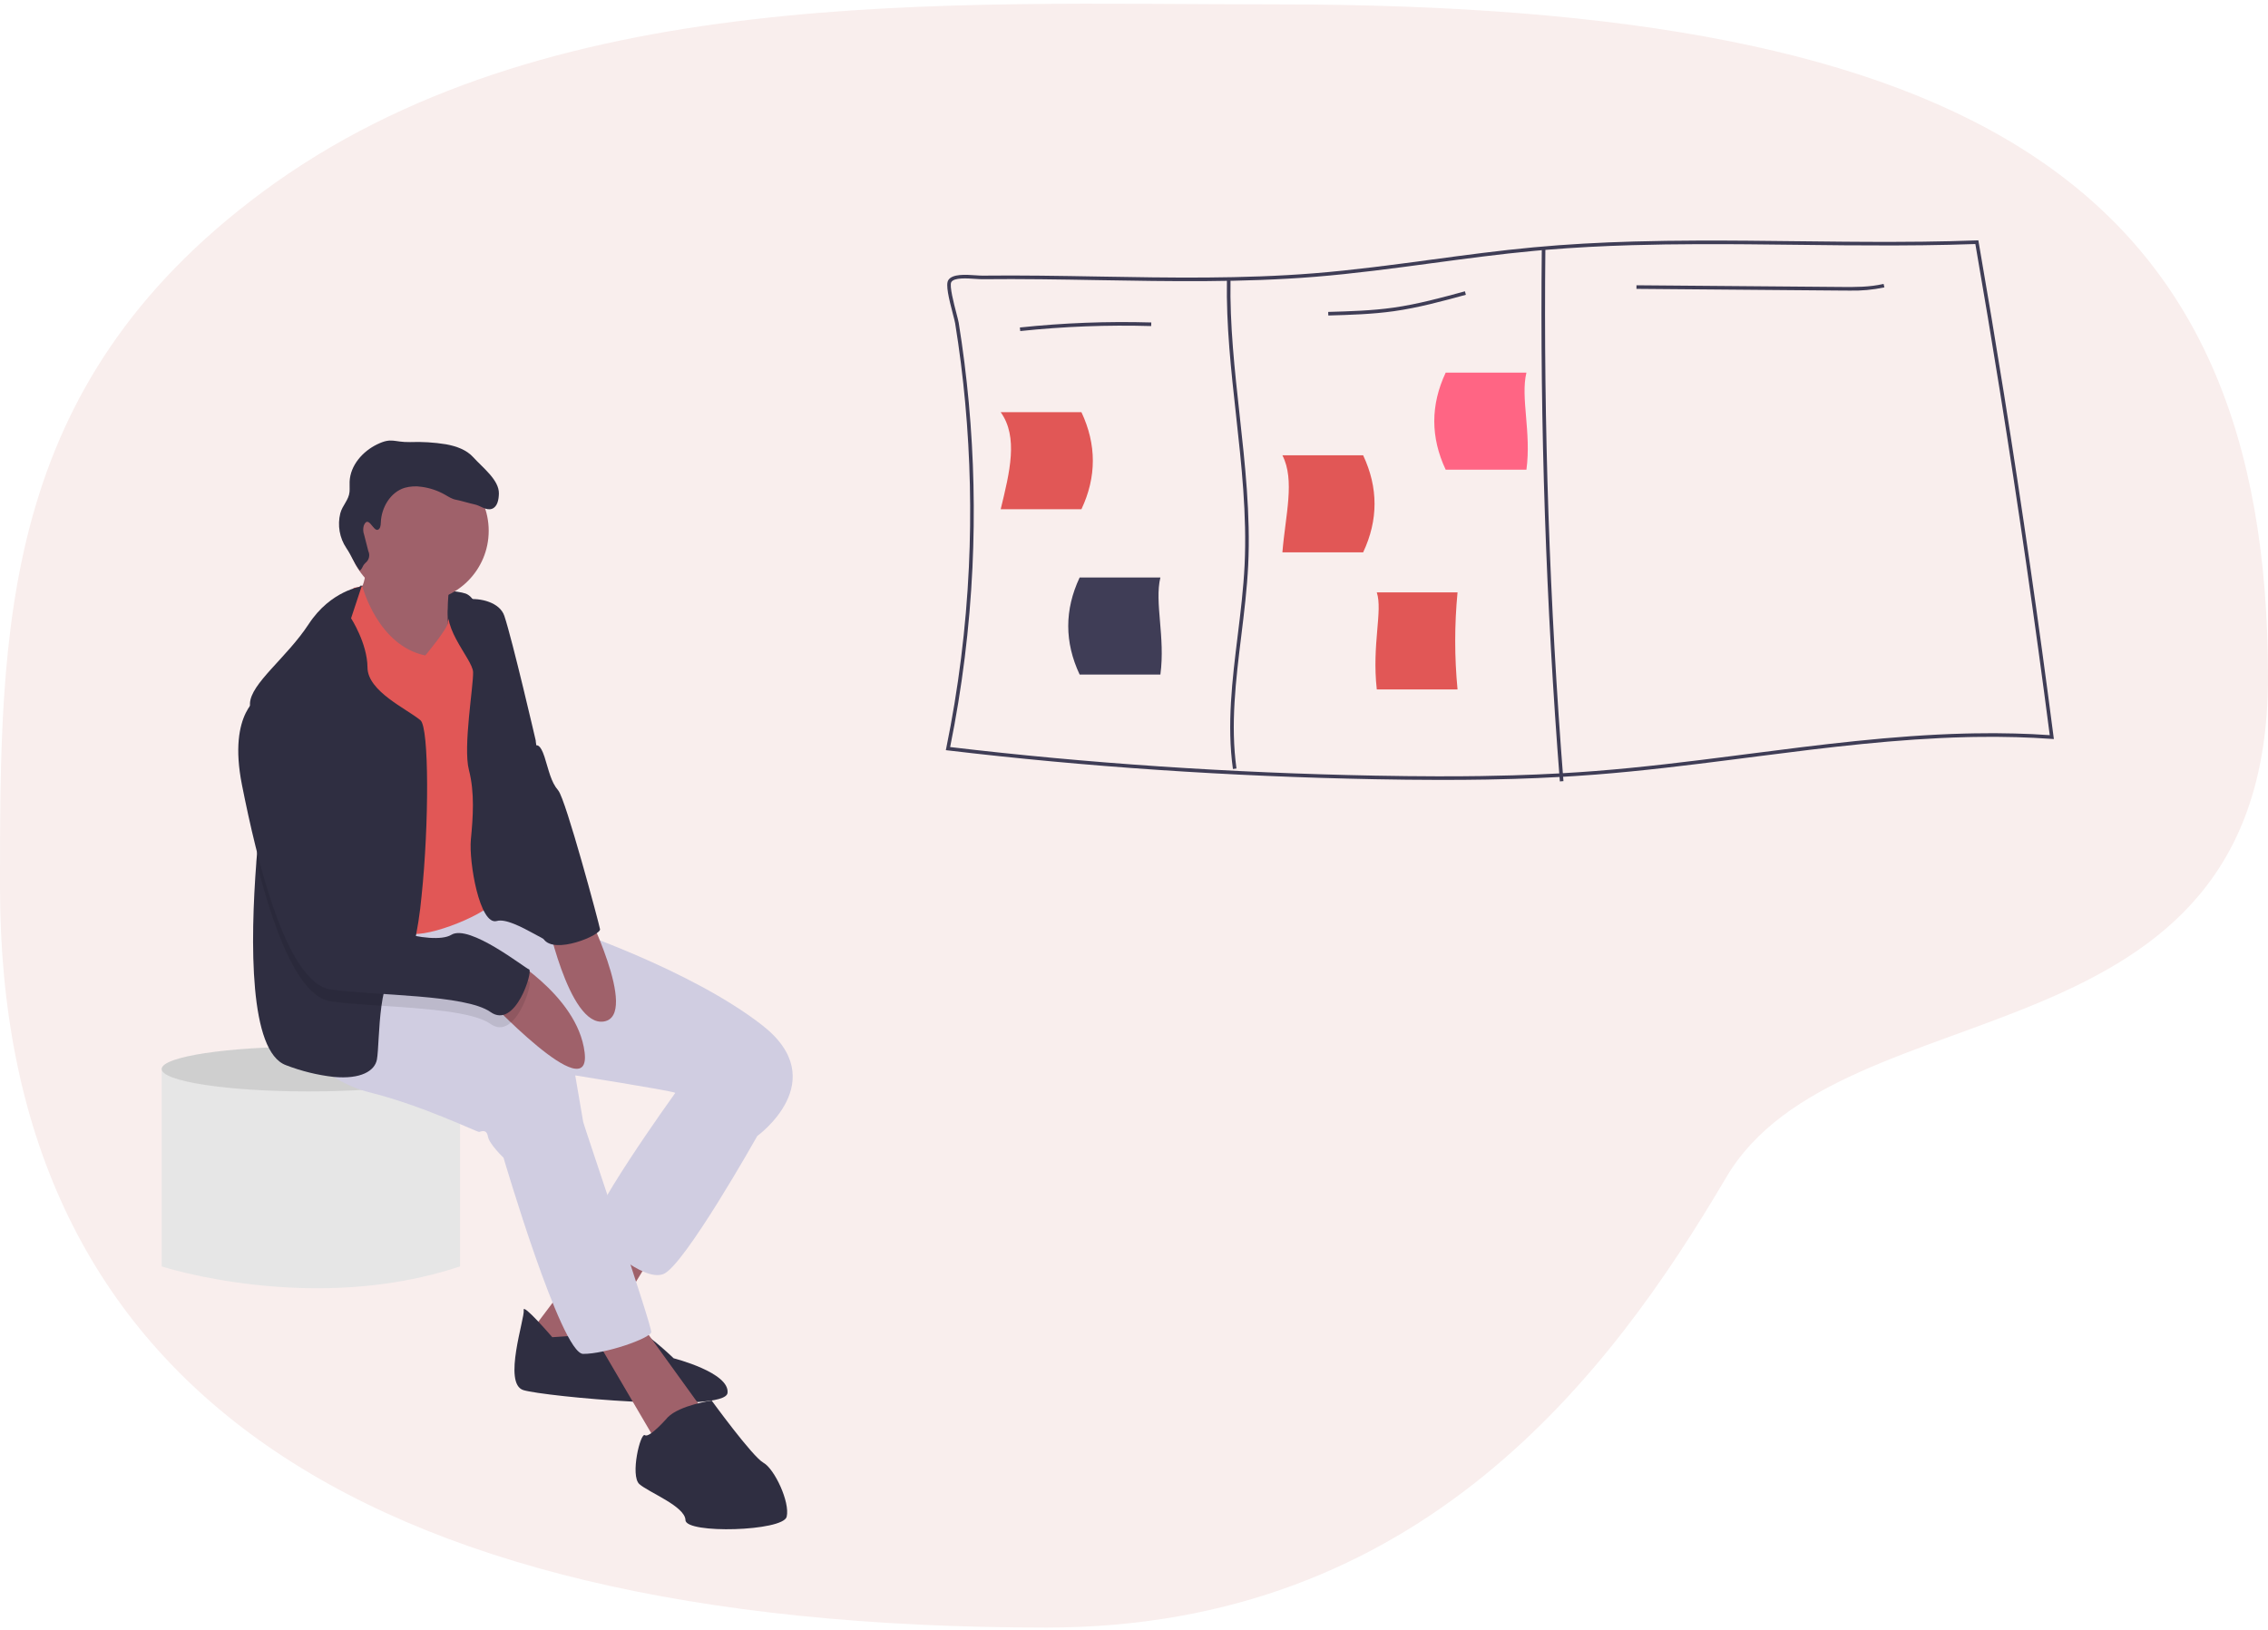 <svg width="519" height="373" viewBox="0 0 519 373" fill="none" xmlns="http://www.w3.org/2000/svg">
<path d="M519 155C519 245.5 421.5 224.5 395 269.5C368.5 314.5 325.096 372.5 239.5 372.5C78.233 372.5 0 314.561 0 203C0 143.789 0 88.5 60 44C124.815 -4.071 216.325 1 292 1C453.267 1 519 43.438 519 155Z" fill="#F9EEED"/>
<path d="M42.364 244.424H37V289.848C37 289.848 71.621 301.082 105.266 289.848V244.424H42.364Z" fill="#E6E6E6"/>
<path d="M70.645 249.797C89.227 249.797 104.291 247.501 104.291 244.669C104.291 241.836 89.227 239.54 70.645 239.54C52.063 239.54 37 241.836 37 244.669C37 247.501 52.063 249.797 70.645 249.797Z" fill="#E6E6E6"/>
<path opacity="0.1" d="M70.645 249.797C89.227 249.797 104.291 247.501 104.291 244.669C104.291 241.836 89.227 239.54 70.645 239.54C52.063 239.54 37 241.836 37 244.669C37 247.501 52.063 249.797 70.645 249.797Z" fill="black"/>
<path d="M82.484 134.041C82.484 134.041 103.133 134.604 106.543 135.846C109.953 137.089 111.478 145.976 111.478 145.976L95.446 151.024L83.454 150.344L74.43 150.982L79.469 137.763L82.484 134.041Z" fill="#2F2E41"/>
<path d="M83.374 127.255C83.374 127.255 84.733 132.51 81.718 136.232C78.703 139.953 94.68 153.214 94.68 153.214L103.108 151.763C103.108 151.763 101.251 135.614 103.746 131.524C106.241 127.435 83.374 127.255 83.374 127.255Z" fill="#9F616A"/>
<path d="M139.429 280.923L120.832 305.626L133.524 313.049L150.991 284.423L139.429 280.923Z" fill="#9F616A"/>
<path d="M126.384 306.043C126.384 306.043 119.536 298.073 119.841 299.85C120.146 301.627 114.968 316.701 119.786 318.159C124.603 319.617 165.914 323.484 166.483 318.811C167.051 314.139 154.158 310.868 154.158 310.868C154.158 310.868 146.499 303.495 144.801 304.245C143.103 304.995 126.384 306.043 126.384 306.043Z" fill="#2F2E41"/>
<path d="M135.256 304.516L150.11 329.865L161.326 323.359L146.347 302.607L135.256 304.516Z" fill="#9F616A"/>
<path d="M158.705 244.209L154.297 250.458C154.297 250.458 133.281 279.694 135.513 282.055C137.745 284.416 147.04 293.337 151.767 291.609C156.494 289.88 173.289 259.997 173.289 259.997L168.908 242.452L158.705 244.209Z" fill="#D0CDE1"/>
<path d="M68.174 238.294C68.174 238.294 72.881 247.091 84.81 250.069C96.739 253.048 109.201 259.136 109.645 259.06C110.088 258.984 111.343 258.31 111.648 260.088C111.953 261.865 115.225 264.962 115.225 264.962C115.225 264.962 128.401 309.813 133.434 309.862C138.466 309.91 148.807 306.3 149.022 304.891C149.237 303.481 133.614 257.678 133.461 256.79L131.631 246.125C131.631 246.125 152.294 249.43 154.221 250.013C156.148 250.596 173.289 259.997 173.289 259.997C173.289 259.997 190.763 247.382 174.419 234.641C158.074 221.901 129.981 212.556 129.981 212.556L119.903 209.716L111.12 209.191L109.826 204.223L89.024 205.426L67.315 214.653L68.174 238.294Z" fill="#D0CDE1"/>
<path d="M95.629 137.716C104.578 137.716 111.833 130.449 111.833 121.485C111.833 112.521 104.578 105.254 95.629 105.254C86.68 105.254 79.425 112.521 79.425 121.485C79.425 130.449 86.68 137.716 95.629 137.716Z" fill="#9F616A"/>
<path d="M80.969 134.531L82.918 134.195C82.918 134.195 86.438 147.771 97.328 150.014C97.328 150.014 102.701 143.566 102.471 142.478C102.242 141.39 106.727 135.586 109.111 138.835C111.495 142.085 108.529 199.323 110.532 200.35C112.535 201.378 116.833 202.468 113.374 206.266C109.915 210.063 96.177 215.174 93.134 213.41C90.091 211.647 83.874 196.705 81.184 191.679C78.495 186.652 74.191 169.551 74.191 169.551C74.191 169.551 68.694 150.826 72.076 146.584C75.459 142.342 80.969 134.531 80.969 134.531Z" fill="#E15756"/>
<path d="M96.478 204.997C96.115 208.984 95.495 212.943 94.621 216.85C93.827 220.029 92.901 221.948 91.845 221.866C89.151 221.664 87.926 225.623 87.295 230.186C86.62 235.028 86.62 240.551 86.25 242.503C85.76 245.082 82.625 247.05 76.36 246.472C72.629 246.047 68.967 245.147 65.462 243.795C57.004 240.714 57.254 215.732 58.669 197.194C59.535 185.832 60.836 176.885 60.836 176.885C60.836 176.885 58.267 169.208 57.445 163.947C57.281 162.987 57.199 162.014 57.2 161.041C57.325 156.444 65.583 150.568 70.645 142.831C75.713 135.095 82.744 134.226 82.744 134.226L80.339 141.5C80.339 141.5 84.067 147.263 84.094 152.748C84.122 158.233 93.021 162.191 96.216 164.846C98.225 166.515 98.176 188.787 96.478 204.997Z" fill="#2F2E41"/>
<path d="M103.514 136.825C103.514 136.825 104.098 137.517 106.771 137.18C109.978 136.775 114.387 137.886 115.411 140.953C117.29 146.577 122.586 169.454 122.586 169.454C122.586 169.454 124.79 195.608 125.781 201.385C126.772 207.161 126.28 212.278 127.257 215.312C128.235 218.346 117.609 209.654 113.693 210.786C109.776 211.917 107.26 197.254 107.752 192.137C108.244 187.02 108.66 181.458 107.302 176.203C105.943 170.947 108.352 157.036 108.262 153.85C108.172 150.663 99.626 142.631 103.514 136.825Z" fill="#2F2E41"/>
<path d="M114.979 218.112C114.979 218.112 132.136 227.488 133.778 240.833C135.42 254.178 110.83 227.912 110.83 227.912L114.979 218.112Z" fill="#9F616A"/>
<path d="M124.773 208.649C124.773 208.649 130.03 235.193 138.22 233.783C146.41 232.373 133.645 207.122 133.645 207.122L124.773 208.649Z" fill="#9F616A"/>
<path d="M152.821 324.366C152.821 324.366 148.627 329.205 147.587 328.469C146.548 327.733 144.156 337.752 146.312 339.668C148.468 341.584 156.772 344.729 156.862 347.916C156.952 351.103 179.222 350.471 180.02 347.132C180.817 343.792 177.226 336.176 174.703 334.78C172.18 333.385 162.851 320.54 162.851 320.54C162.851 320.54 155.545 321.609 152.821 324.366Z" fill="#2F2E41"/>
<path opacity="0.1" d="M112.246 234.346C108.267 231.533 97.158 230.835 87.295 230.186C82.968 229.908 78.88 229.635 75.739 229.194C72.713 228.774 69.991 226.004 67.574 221.877C63.911 215.623 60.95 206.245 58.669 197.194C59.535 185.832 60.836 176.885 60.836 176.885C60.836 176.885 58.267 169.208 57.445 163.947C58.024 163.139 58.77 162.466 59.633 161.973C70.094 157.475 80.083 201.742 81.351 208.688C81.373 208.802 81.389 208.911 81.405 209.004C82.02 212.581 88.666 215.639 94.621 216.85C98.29 217.597 101.703 217.646 103.276 216.675C107.407 214.135 120.112 224.303 121.075 224.592C122.039 224.886 117.962 238.397 112.246 234.346Z" fill="black"/>
<path d="M59.635 159.248C59.635 159.248 52.031 162.844 55.372 179.653C58.713 196.462 65.443 225.04 75.737 226.47C86.03 227.9 106.526 227.574 112.244 231.621C117.963 235.669 122.038 222.158 121.075 221.866C120.111 221.575 107.406 211.41 103.275 213.951C99.144 216.493 82.397 212.056 81.406 206.28C80.415 200.503 70.267 154.672 59.635 159.248Z" fill="#2F2E41"/>
<path d="M114.427 151.187L122.784 170.61C122.784 170.61 123.625 170.19 124.603 173.224C125.58 176.258 126.037 178.924 127.749 180.917C129.462 182.909 137.079 211.334 137.308 212.667C137.537 214 126.787 218.596 124.385 214.892C121.983 211.188 114.427 151.187 114.427 151.187Z" fill="#2F2E41"/>
<path d="M86.41 121.259C87.031 121.093 87.122 120.267 87.143 119.624C87.255 116.177 89.326 112.641 92.62 111.638C93.883 111.291 95.206 111.218 96.5 111.424C98.347 111.671 100.131 112.267 101.756 113.181C102.614 113.664 103.455 114.245 104.428 114.393C105.07 114.49 107.852 115.301 108.492 115.415C109.899 115.665 111.206 116.926 112.556 116.457C113.847 116.008 114.133 114.333 114.164 112.964C114.235 109.846 110.409 106.995 108.327 104.675C106.748 102.915 104.369 102.102 102.044 101.68C99.328 101.243 96.575 101.075 93.826 101.179C90.105 101.245 89.695 100.068 86.339 101.681C82.984 103.293 80.165 106.503 80.005 110.227C79.971 111.003 80.051 111.782 79.986 112.556C79.827 114.444 78.339 115.66 77.869 117.496C77.534 118.842 77.484 120.244 77.722 121.611C77.96 122.978 78.482 124.28 79.254 125.433C80.499 127.268 80.849 128.629 82.348 130.621C83.248 129.687 82.722 129.767 83.622 128.833C84.025 128.525 84.311 128.087 84.43 127.593C84.55 127.099 84.498 126.579 84.281 126.12L83.325 122.385C83.08 121.719 83.051 120.991 83.243 120.307C84.267 117.771 85.375 121.536 86.41 121.259Z" fill="#2F2E41"/>
<path d="M469.934 168.649C466.567 142.61 462.777 116.377 458.61 90.297C456.737 78.608 454.794 66.96 452.779 55.354L452.717 55L452.36 55.016C448.242 55.169 444.108 55.267 439.96 55.313C437.71 55.341 435.461 55.356 433.214 55.358C425.802 55.374 418.407 55.288 411.152 55.206C403.724 55.119 396.201 55.033 388.642 55.058C383.719 55.074 378.779 55.136 373.844 55.276C366.19 55.494 358.536 55.897 350.944 56.604C343.106 57.332 335.173 58.397 327.499 59.43C318.761 60.606 309.727 61.819 300.797 62.539C284.381 63.863 267.644 63.571 251.458 63.292C242.724 63.139 233.695 62.983 224.814 63.082C224.428 63.086 223.894 63.053 223.278 63.008C221.016 62.852 217.915 62.634 216.996 64.127C216.367 65.138 217.107 68.231 218.055 71.867C218.301 72.805 218.515 73.619 218.577 74.018C219.55 80.04 220.322 86.176 220.88 92.255C222.022 104.745 222.3 117.299 221.714 129.827C221.058 143.747 219.325 157.596 216.532 171.248L216.441 171.688L216.885 171.742C248.346 175.489 281.231 177.71 314.634 178.343C319.623 178.438 324.32 178.491 328.784 178.495C329.215 178.499 329.642 178.499 330.065 178.499C333.584 178.499 336.959 178.471 340.215 178.417C342.305 178.38 344.348 178.332 346.345 178.273C349.979 178.162 353.474 178.014 356.878 177.825C357.153 177.812 357.424 177.796 357.695 177.78C358.66 177.726 359.619 177.667 360.573 177.603C362.113 177.504 363.639 177.396 365.151 177.278C375.65 176.463 386.281 175.147 396.645 173.823C397.807 173.671 398.965 173.521 400.119 173.375C400.899 173.276 401.679 173.173 402.463 173.074C418.083 171.067 434.047 169.097 449.999 168.706C450.615 168.69 451.235 168.674 451.851 168.665C455.054 168.608 458.254 168.624 461.451 168.715C464.136 168.789 466.819 168.922 469.499 169.114L470 169.146L469.934 168.649ZM461.028 167.876C457.945 167.793 454.861 167.782 451.777 167.843C451.063 167.851 450.352 167.867 449.638 167.888C432.959 168.32 416.288 170.467 400.012 172.56L398.275 172.782C397.836 172.84 397.392 172.898 396.953 172.955C386.47 174.3 375.708 175.637 365.09 176.459C363.882 176.554 362.671 176.64 361.448 176.723C360.187 176.809 358.918 176.887 357.633 176.961C357.362 176.978 357.087 176.994 356.812 177.01C353.391 177.196 349.873 177.344 346.218 177.451C343.832 177.525 341.385 177.579 338.876 177.615C335.62 177.664 332.241 177.685 328.718 177.673C324.279 177.664 319.607 177.615 314.651 177.52C281.432 176.891 248.723 174.687 217.427 170.977C220.175 157.425 221.883 143.681 222.535 129.868C223.124 117.301 222.845 104.709 221.697 92.181C221.139 86.082 220.363 79.928 219.39 73.887C219.316 73.447 219.11 72.657 218.852 71.657C218.314 69.613 217.201 65.352 217.694 64.558C218.355 63.489 221.282 63.695 223.225 63.831C223.857 63.872 224.399 63.909 224.822 63.904C233.691 63.806 242.716 63.962 251.446 64.114C267.648 64.394 284.405 64.686 300.862 63.358C309.814 62.638 318.859 61.42 327.609 60.244C335.271 59.216 343.196 58.151 351.022 57.422C351.622 57.365 352.217 57.312 352.817 57.262C353.092 57.237 353.367 57.213 353.638 57.192C360.212 56.641 366.831 56.304 373.45 56.111C378.541 55.962 383.633 55.897 388.708 55.88C396.238 55.855 403.74 55.942 411.143 56.028C418.378 56.115 425.745 56.197 433.131 56.18C435.41 56.176 437.689 56.164 439.968 56.131C444 56.086 448.021 55.993 452.032 55.851C453.974 67.039 455.849 78.276 457.657 89.565C461.853 115.752 465.672 142.1 469.056 168.254C466.383 168.065 463.707 167.939 461.028 167.876Z" fill="#3F3D56"/>
<path d="M282.138 175.999C280.723 165.878 281.992 155.55 283.218 145.562C283.874 140.225 284.551 134.706 284.812 129.281C285.362 117.846 284.084 106.238 282.848 95.012C281.732 84.879 280.578 74.401 280.763 64.046L281.584 64.061C281.4 74.363 282.551 84.814 283.664 94.921C284.904 106.179 286.186 117.82 285.633 129.321C285.37 134.776 284.69 140.31 284.033 145.663C282.813 155.598 281.552 165.871 282.951 175.885L282.138 175.999Z" fill="#3F3D56"/>
<path d="M356.955 178.841C353.774 138.382 352.382 97.291 352.82 56.71L353.641 56.719C353.204 97.276 354.594 138.342 357.774 178.777L356.955 178.841Z" fill="#3F3D56"/>
<path d="M233.468 75.771L233.382 74.953C243.369 73.895 253.416 73.512 263.454 73.803L263.43 74.625C253.429 74.335 243.419 74.717 233.468 75.771Z" fill="#3F3D56"/>
<path d="M303.962 72.21L303.938 71.388C308.853 71.249 313.934 71.105 318.873 70.407C324.414 69.623 329.912 68.124 335.228 66.673L335.444 67.467C330.103 68.924 324.58 70.431 318.988 71.221C314.003 71.926 308.898 72.07 303.962 72.21Z" fill="#3F3D56"/>
<path d="M423.118 66.51C422.51 66.51 421.905 66.505 421.304 66.5L374.48 66.112L374.487 65.289L421.31 65.677C424.532 65.704 427.86 65.732 431.03 64.972L431.221 65.772C428.558 66.336 425.839 66.583 423.118 66.51Z" fill="#3F3D56"/>
<path d="M247.471 116.546H228.994C231.072 108.005 233.069 100.031 228.994 94.336H247.471C250.949 101.747 250.949 109.151 247.471 116.546Z" fill="#E15756"/>
<path d="M333.537 157.793H315.06C313.904 147.497 316.454 139.823 315.06 135.583H333.537C332.827 142.969 332.827 150.407 333.537 157.793Z" fill="#E15756"/>
<path d="M311.937 126.417H293.459C294.152 117.877 296.386 109.903 293.459 104.207H311.937C315.415 111.611 315.415 119.014 311.937 126.417Z" fill="#E15756"/>
<path d="M330.824 107.498H349.302C350.457 98.956 347.908 90.982 349.302 85.288H330.824C327.346 92.691 327.346 100.094 330.824 107.498Z" fill="#FF6584"/>
<path d="M247.061 154.385H265.538C266.693 145.844 264.144 137.87 265.538 132.175H247.061C243.582 139.579 243.582 146.982 247.061 154.385Z" fill="#3F3D56"/>
</svg>
